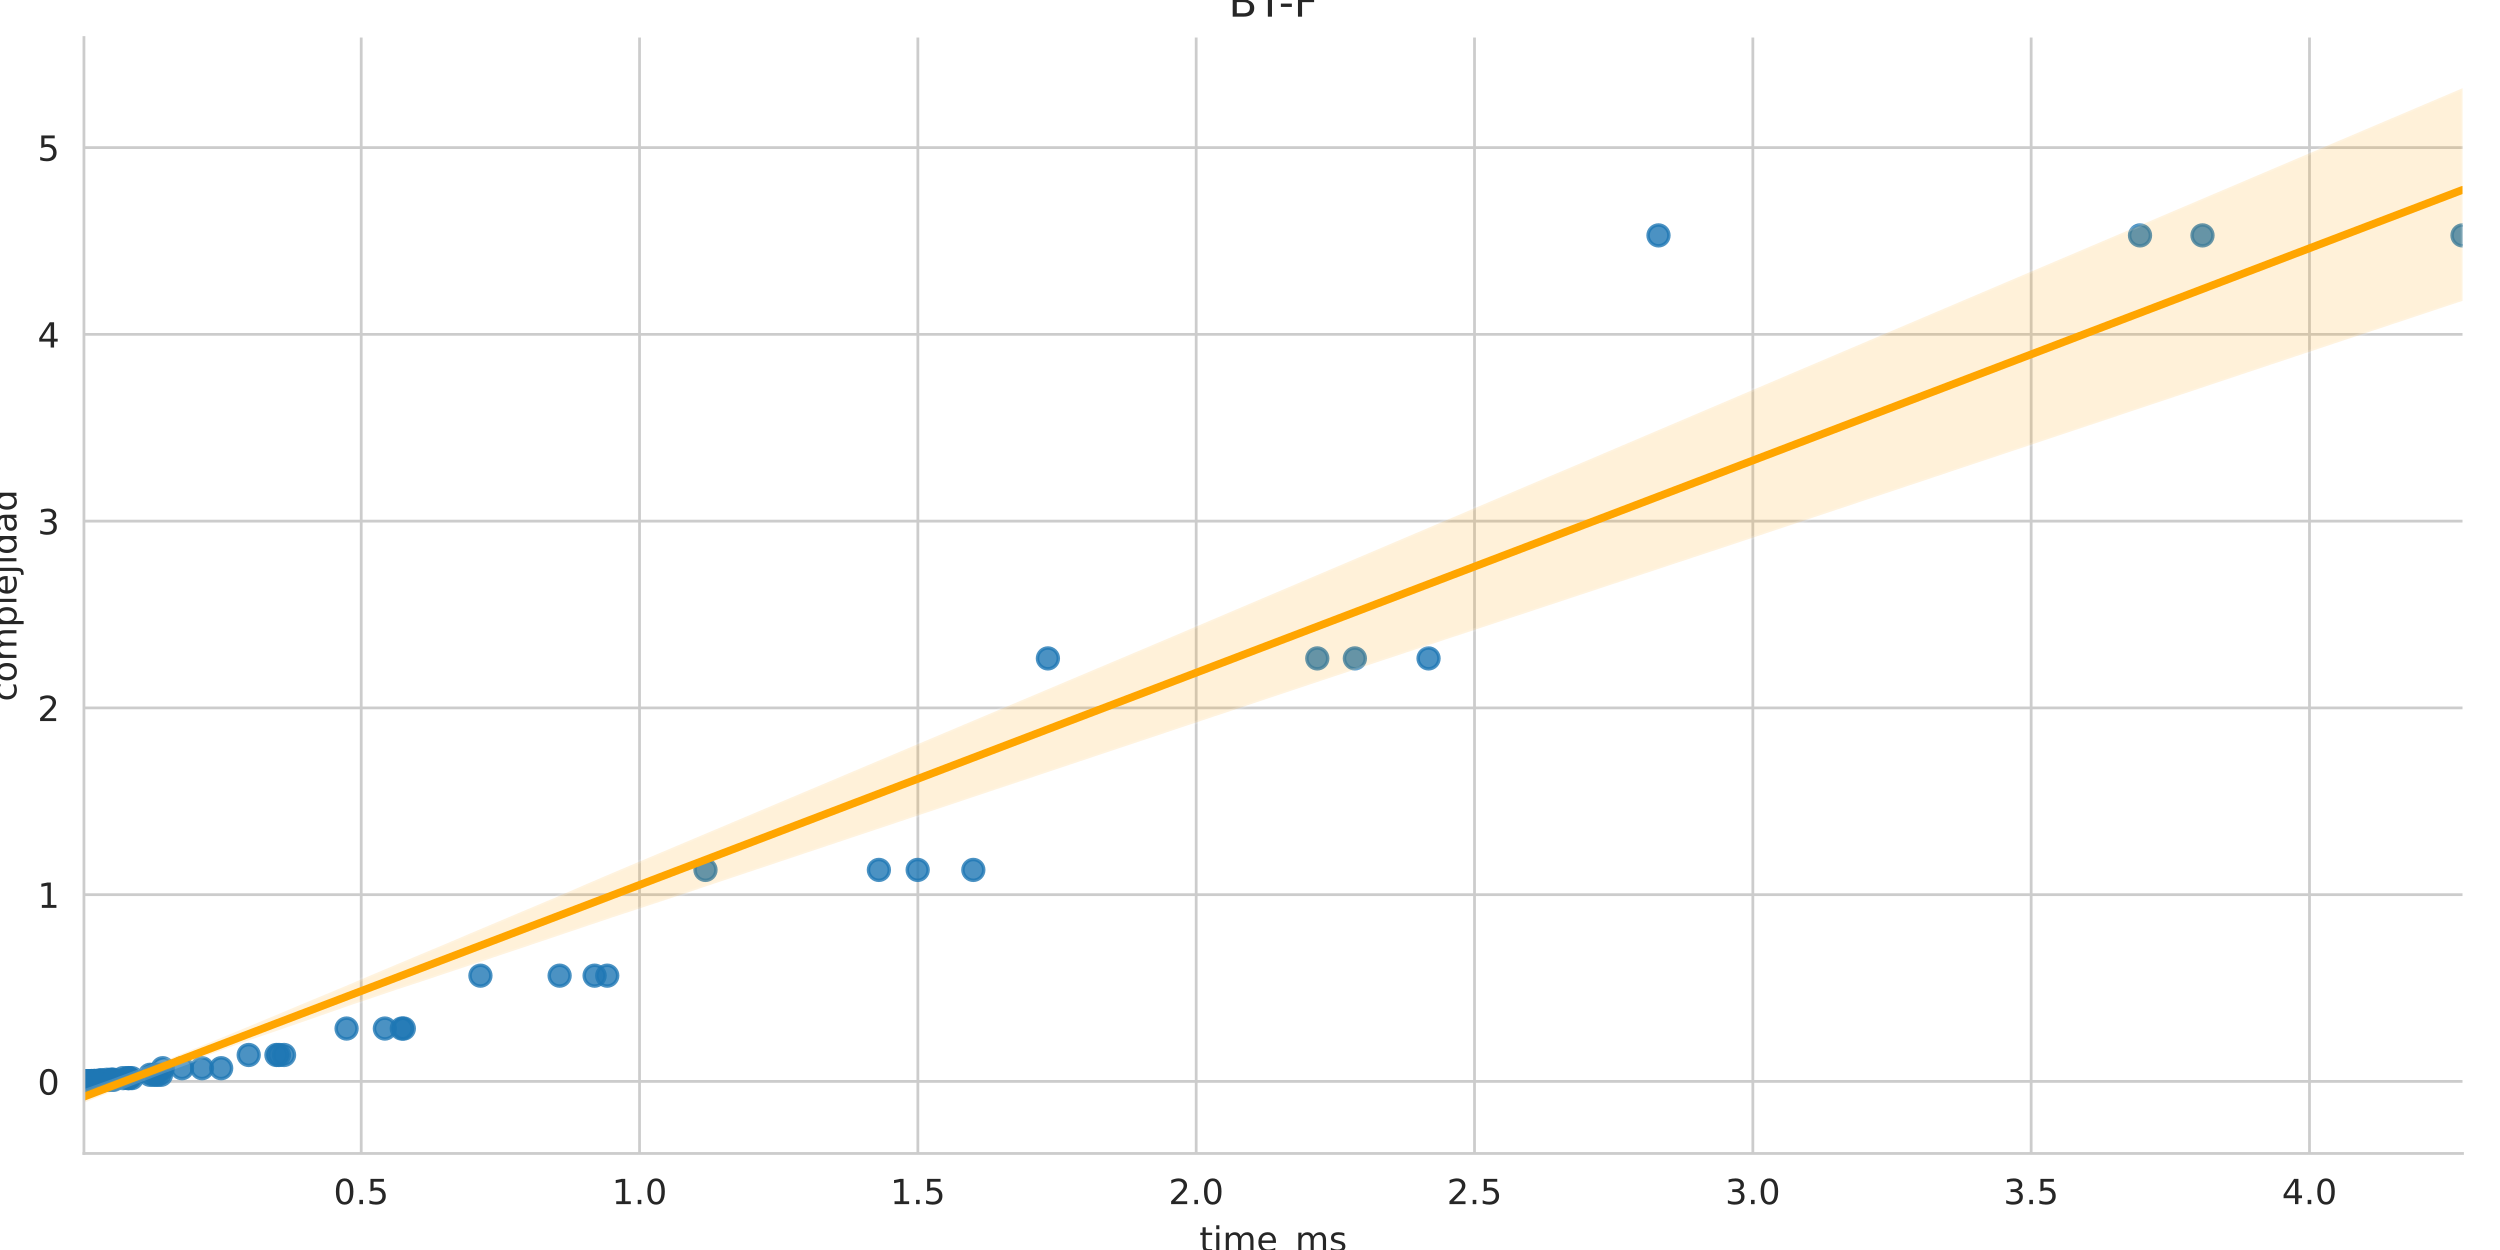 <?xml version="1.0" encoding="utf-8" standalone="no"?>
<!DOCTYPE svg PUBLIC "-//W3C//DTD SVG 1.1//EN"
  "http://www.w3.org/Graphics/SVG/1.1/DTD/svg11.dtd">
<!-- Created with matplotlib (https://matplotlib.org/) -->
<svg height="360pt" version="1.1" viewBox="0 0 720 360" width="720pt" xmlns="http://www.w3.org/2000/svg" xmlns:xlink="http://www.w3.org/1999/xlink">
 <defs>
  <style type="text/css">*{stroke-linecap:butt;stroke-linejoin:round;}</style>
 </defs>
 <g id="figure_1">
  <g id="patch_1">
   <path d="M 0 360 
L 720 360 
L 720 0 
L 0 0 
z
" style="fill:#ffffff;"/>
  </g>
  <g id="axes_1">
   <g id="patch_2">
    <path d="M 24.175 332.2 
L 709.2 332.2 
L 709.2 10.8 
L 24.175 10.8 
z
" style="fill:#ffffff;"/>
   </g>
   <g id="matplotlib.axis_1">
    <g id="xtick_1">
     <g id="line2d_1">
      <path clip-path="url(#p5afa9cca71)" d="M 104.029 332.2 
L 104.029 10.8 
" style="fill:none;stroke:#cccccc;stroke-linecap:round;stroke-width:0.8;"/>
     </g>
     <g id="text_1">
      <!-- 0.5 -->
      <g style="fill:#262626;" transform="translate(96.078 346.798)scale(0.1 -0.1)">
       <defs>
        <path d="M 31.781 66.406 
Q 24.172 66.406 20.328 58.906 
Q 16.5 51.422 16.5 36.375 
Q 16.5 21.391 20.328 13.891 
Q 24.172 6.391 31.781 6.391 
Q 39.453 6.391 43.281 13.891 
Q 47.125 21.391 47.125 36.375 
Q 47.125 51.422 43.281 58.906 
Q 39.453 66.406 31.781 66.406 
z
M 31.781 74.219 
Q 44.047 74.219 50.516 64.516 
Q 56.984 54.828 56.984 36.375 
Q 56.984 17.969 50.516 8.266 
Q 44.047 -1.422 31.781 -1.422 
Q 19.531 -1.422 13.062 8.266 
Q 6.594 17.969 6.594 36.375 
Q 6.594 54.828 13.062 64.516 
Q 19.531 74.219 31.781 74.219 
z
" id="DejaVuSans-48"/>
        <path d="M 10.688 12.406 
L 21 12.406 
L 21 0 
L 10.688 0 
z
" id="DejaVuSans-46"/>
        <path d="M 10.797 72.906 
L 49.516 72.906 
L 49.516 64.594 
L 19.828 64.594 
L 19.828 46.734 
Q 21.969 47.469 24.109 47.828 
Q 26.266 48.188 28.422 48.188 
Q 40.625 48.188 47.75 41.5 
Q 54.891 34.812 54.891 23.391 
Q 54.891 11.625 47.562 5.094 
Q 40.234 -1.422 26.906 -1.422 
Q 22.312 -1.422 17.547 -0.641 
Q 12.797 0.141 7.719 1.703 
L 7.719 11.625 
Q 12.109 9.234 16.797 8.062 
Q 21.484 6.891 26.703 6.891 
Q 35.156 6.891 40.078 11.328 
Q 45.016 15.766 45.016 23.391 
Q 45.016 31 40.078 35.438 
Q 35.156 39.891 26.703 39.891 
Q 22.75 39.891 18.812 39.016 
Q 14.891 38.141 10.797 36.281 
z
" id="DejaVuSans-53"/>
       </defs>
       <use xlink:href="#DejaVuSans-48"/>
       <use x="63.623" xlink:href="#DejaVuSans-46"/>
       <use x="95.41" xlink:href="#DejaVuSans-53"/>
      </g>
     </g>
    </g>
    <g id="xtick_2">
     <g id="line2d_2">
      <path clip-path="url(#p5afa9cca71)" d="M 184.187 332.2 
L 184.187 10.8 
" style="fill:none;stroke:#cccccc;stroke-linecap:round;stroke-width:0.8;"/>
     </g>
     <g id="text_2">
      <!-- 1.0 -->
      <g style="fill:#262626;" transform="translate(176.235 346.798)scale(0.1 -0.1)">
       <defs>
        <path d="M 12.406 8.297 
L 28.516 8.297 
L 28.516 63.922 
L 10.984 60.406 
L 10.984 69.391 
L 28.422 72.906 
L 38.281 72.906 
L 38.281 8.297 
L 54.391 8.297 
L 54.391 0 
L 12.406 0 
z
" id="DejaVuSans-49"/>
       </defs>
       <use xlink:href="#DejaVuSans-49"/>
       <use x="63.623" xlink:href="#DejaVuSans-46"/>
       <use x="95.41" xlink:href="#DejaVuSans-48"/>
      </g>
     </g>
    </g>
    <g id="xtick_3">
     <g id="line2d_3">
      <path clip-path="url(#p5afa9cca71)" d="M 264.344 332.2 
L 264.344 10.8 
" style="fill:none;stroke:#cccccc;stroke-linecap:round;stroke-width:0.8;"/>
     </g>
     <g id="text_3">
      <!-- 1.5 -->
      <g style="fill:#262626;" transform="translate(256.393 346.798)scale(0.1 -0.1)">
       <use xlink:href="#DejaVuSans-49"/>
       <use x="63.623" xlink:href="#DejaVuSans-46"/>
       <use x="95.41" xlink:href="#DejaVuSans-53"/>
      </g>
     </g>
    </g>
    <g id="xtick_4">
     <g id="line2d_4">
      <path clip-path="url(#p5afa9cca71)" d="M 344.502 332.2 
L 344.502 10.8 
" style="fill:none;stroke:#cccccc;stroke-linecap:round;stroke-width:0.8;"/>
     </g>
     <g id="text_4">
      <!-- 2.0 -->
      <g style="fill:#262626;" transform="translate(336.55 346.798)scale(0.1 -0.1)">
       <defs>
        <path d="M 19.188 8.297 
L 53.609 8.297 
L 53.609 0 
L 7.328 0 
L 7.328 8.297 
Q 12.938 14.109 22.625 23.891 
Q 32.328 33.688 34.812 36.531 
Q 39.547 41.844 41.422 45.531 
Q 43.312 49.219 43.312 52.781 
Q 43.312 58.594 39.234 62.25 
Q 35.156 65.922 28.609 65.922 
Q 23.969 65.922 18.812 64.312 
Q 13.672 62.703 7.812 59.422 
L 7.812 69.391 
Q 13.766 71.781 18.938 73 
Q 24.125 74.219 28.422 74.219 
Q 39.75 74.219 46.484 68.547 
Q 53.219 62.891 53.219 53.422 
Q 53.219 48.922 51.531 44.891 
Q 49.859 40.875 45.406 35.406 
Q 44.188 33.984 37.641 27.219 
Q 31.109 20.453 19.188 8.297 
z
" id="DejaVuSans-50"/>
       </defs>
       <use xlink:href="#DejaVuSans-50"/>
       <use x="63.623" xlink:href="#DejaVuSans-46"/>
       <use x="95.41" xlink:href="#DejaVuSans-48"/>
      </g>
     </g>
    </g>
    <g id="xtick_5">
     <g id="line2d_5">
      <path clip-path="url(#p5afa9cca71)" d="M 424.659 332.2 
L 424.659 10.8 
" style="fill:none;stroke:#cccccc;stroke-linecap:round;stroke-width:0.8;"/>
     </g>
     <g id="text_5">
      <!-- 2.5 -->
      <g style="fill:#262626;" transform="translate(416.708 346.798)scale(0.1 -0.1)">
       <use xlink:href="#DejaVuSans-50"/>
       <use x="63.623" xlink:href="#DejaVuSans-46"/>
       <use x="95.41" xlink:href="#DejaVuSans-53"/>
      </g>
     </g>
    </g>
    <g id="xtick_6">
     <g id="line2d_6">
      <path clip-path="url(#p5afa9cca71)" d="M 504.817 332.2 
L 504.817 10.8 
" style="fill:none;stroke:#cccccc;stroke-linecap:round;stroke-width:0.8;"/>
     </g>
     <g id="text_6">
      <!-- 3.0 -->
      <g style="fill:#262626;" transform="translate(496.865 346.798)scale(0.1 -0.1)">
       <defs>
        <path d="M 40.578 39.312 
Q 47.656 37.797 51.625 33 
Q 55.609 28.219 55.609 21.188 
Q 55.609 10.406 48.188 4.484 
Q 40.766 -1.422 27.094 -1.422 
Q 22.516 -1.422 17.656 -0.516 
Q 12.797 0.391 7.625 2.203 
L 7.625 11.719 
Q 11.719 9.328 16.594 8.109 
Q 21.484 6.891 26.812 6.891 
Q 36.078 6.891 40.938 10.547 
Q 45.797 14.203 45.797 21.188 
Q 45.797 27.641 41.281 31.266 
Q 36.766 34.906 28.719 34.906 
L 20.219 34.906 
L 20.219 43.016 
L 29.109 43.016 
Q 36.375 43.016 40.234 45.922 
Q 44.094 48.828 44.094 54.297 
Q 44.094 59.906 40.109 62.906 
Q 36.141 65.922 28.719 65.922 
Q 24.656 65.922 20.016 65.031 
Q 15.375 64.156 9.812 62.312 
L 9.812 71.094 
Q 15.438 72.656 20.344 73.438 
Q 25.25 74.219 29.594 74.219 
Q 40.828 74.219 47.359 69.109 
Q 53.906 64.016 53.906 55.328 
Q 53.906 49.266 50.438 45.094 
Q 46.969 40.922 40.578 39.312 
z
" id="DejaVuSans-51"/>
       </defs>
       <use xlink:href="#DejaVuSans-51"/>
       <use x="63.623" xlink:href="#DejaVuSans-46"/>
       <use x="95.41" xlink:href="#DejaVuSans-48"/>
      </g>
     </g>
    </g>
    <g id="xtick_7">
     <g id="line2d_7">
      <path clip-path="url(#p5afa9cca71)" d="M 584.974 332.2 
L 584.974 10.8 
" style="fill:none;stroke:#cccccc;stroke-linecap:round;stroke-width:0.8;"/>
     </g>
     <g id="text_7">
      <!-- 3.5 -->
      <g style="fill:#262626;" transform="translate(577.023 346.798)scale(0.1 -0.1)">
       <use xlink:href="#DejaVuSans-51"/>
       <use x="63.623" xlink:href="#DejaVuSans-46"/>
       <use x="95.41" xlink:href="#DejaVuSans-53"/>
      </g>
     </g>
    </g>
    <g id="xtick_8">
     <g id="line2d_8">
      <path clip-path="url(#p5afa9cca71)" d="M 665.132 332.2 
L 665.132 10.8 
" style="fill:none;stroke:#cccccc;stroke-linecap:round;stroke-width:0.8;"/>
     </g>
     <g id="text_8">
      <!-- 4.0 -->
      <g style="fill:#262626;" transform="translate(657.18 346.798)scale(0.1 -0.1)">
       <defs>
        <path d="M 37.797 64.312 
L 12.891 25.391 
L 37.797 25.391 
z
M 35.203 72.906 
L 47.609 72.906 
L 47.609 25.391 
L 58.016 25.391 
L 58.016 17.188 
L 47.609 17.188 
L 47.609 0 
L 37.797 0 
L 37.797 17.188 
L 4.891 17.188 
L 4.891 26.703 
z
" id="DejaVuSans-52"/>
       </defs>
       <use xlink:href="#DejaVuSans-52"/>
       <use x="63.623" xlink:href="#DejaVuSans-46"/>
       <use x="95.41" xlink:href="#DejaVuSans-48"/>
      </g>
     </g>
    </g>
    <g id="text_9">
     <!-- time_ms -->
     <g style="fill:#262626;" transform="translate(345.416 360.477)scale(0.1 -0.1)">
      <defs>
       <path d="M 18.312 70.219 
L 18.312 54.688 
L 36.812 54.688 
L 36.812 47.703 
L 18.312 47.703 
L 18.312 18.016 
Q 18.312 11.328 20.141 9.422 
Q 21.969 7.516 27.594 7.516 
L 36.812 7.516 
L 36.812 0 
L 27.594 0 
Q 17.188 0 13.234 3.875 
Q 9.281 7.766 9.281 18.016 
L 9.281 47.703 
L 2.688 47.703 
L 2.688 54.688 
L 9.281 54.688 
L 9.281 70.219 
z
" id="DejaVuSans-116"/>
       <path d="M 9.422 54.688 
L 18.406 54.688 
L 18.406 0 
L 9.422 0 
z
M 9.422 75.984 
L 18.406 75.984 
L 18.406 64.594 
L 9.422 64.594 
z
" id="DejaVuSans-105"/>
       <path d="M 52 44.188 
Q 55.375 50.25 60.062 53.125 
Q 64.75 56 71.094 56 
Q 79.641 56 84.281 50.016 
Q 88.922 44.047 88.922 33.016 
L 88.922 0 
L 79.891 0 
L 79.891 32.719 
Q 79.891 40.578 77.094 44.375 
Q 74.312 48.188 68.609 48.188 
Q 61.625 48.188 57.562 43.547 
Q 53.516 38.922 53.516 30.906 
L 53.516 0 
L 44.484 0 
L 44.484 32.719 
Q 44.484 40.625 41.703 44.406 
Q 38.922 48.188 33.109 48.188 
Q 26.219 48.188 22.156 43.531 
Q 18.109 38.875 18.109 30.906 
L 18.109 0 
L 9.078 0 
L 9.078 54.688 
L 18.109 54.688 
L 18.109 46.188 
Q 21.188 51.219 25.484 53.609 
Q 29.781 56 35.688 56 
Q 41.656 56 45.828 52.969 
Q 50 49.953 52 44.188 
z
" id="DejaVuSans-109"/>
       <path d="M 56.203 29.594 
L 56.203 25.203 
L 14.891 25.203 
Q 15.484 15.922 20.484 11.062 
Q 25.484 6.203 34.422 6.203 
Q 39.594 6.203 44.453 7.469 
Q 49.312 8.734 54.109 11.281 
L 54.109 2.781 
Q 49.266 0.734 44.188 -0.344 
Q 39.109 -1.422 33.891 -1.422 
Q 20.797 -1.422 13.156 6.188 
Q 5.516 13.812 5.516 26.812 
Q 5.516 40.234 12.766 48.109 
Q 20.016 56 32.328 56 
Q 43.359 56 49.781 48.891 
Q 56.203 41.797 56.203 29.594 
z
M 47.219 32.234 
Q 47.125 39.594 43.094 43.984 
Q 39.062 48.391 32.422 48.391 
Q 24.906 48.391 20.391 44.141 
Q 15.875 39.891 15.188 32.172 
z
" id="DejaVuSans-101"/>
       <path d="M 50.984 -16.609 
L 50.984 -23.578 
L -0.984 -23.578 
L -0.984 -16.609 
z
" id="DejaVuSans-95"/>
       <path d="M 44.281 53.078 
L 44.281 44.578 
Q 40.484 46.531 36.375 47.5 
Q 32.281 48.484 27.875 48.484 
Q 21.188 48.484 17.844 46.438 
Q 14.5 44.391 14.5 40.281 
Q 14.5 37.156 16.891 35.375 
Q 19.281 33.594 26.516 31.984 
L 29.594 31.297 
Q 39.156 29.25 43.188 25.516 
Q 47.219 21.781 47.219 15.094 
Q 47.219 7.469 41.188 3.016 
Q 35.156 -1.422 24.609 -1.422 
Q 20.219 -1.422 15.453 -0.562 
Q 10.688 0.297 5.422 2 
L 5.422 11.281 
Q 10.406 8.688 15.234 7.391 
Q 20.062 6.109 24.812 6.109 
Q 31.156 6.109 34.562 8.281 
Q 37.984 10.453 37.984 14.406 
Q 37.984 18.062 35.516 20.016 
Q 33.062 21.969 24.703 23.781 
L 21.578 24.516 
Q 13.234 26.266 9.516 29.906 
Q 5.812 33.547 5.812 39.891 
Q 5.812 47.609 11.281 51.797 
Q 16.75 56 26.812 56 
Q 31.781 56 36.172 55.266 
Q 40.578 54.547 44.281 53.078 
z
" id="DejaVuSans-115"/>
      </defs>
      <use xlink:href="#DejaVuSans-116"/>
      <use x="39.209" xlink:href="#DejaVuSans-105"/>
      <use x="66.992" xlink:href="#DejaVuSans-109"/>
      <use x="164.404" xlink:href="#DejaVuSans-101"/>
      <use x="225.928" xlink:href="#DejaVuSans-95"/>
      <use x="275.928" xlink:href="#DejaVuSans-109"/>
      <use x="373.34" xlink:href="#DejaVuSans-115"/>
     </g>
    </g>
   </g>
   <g id="matplotlib.axis_2">
    <g id="ytick_1">
     <g id="line2d_9">
      <path clip-path="url(#p5afa9cca71)" d="M 24.175 311.449 
L 709.2 311.449 
" style="fill:none;stroke:#cccccc;stroke-linecap:round;stroke-width:0.8;"/>
     </g>
     <g id="text_10">
      <!-- 0 -->
      <g style="fill:#262626;" transform="translate(10.812 315.248)scale(0.1 -0.1)">
       <use xlink:href="#DejaVuSans-48"/>
      </g>
     </g>
    </g>
    <g id="ytick_2">
     <g id="line2d_10">
      <path clip-path="url(#p5afa9cca71)" d="M 24.175 257.66 
L 709.2 257.66 
" style="fill:none;stroke:#cccccc;stroke-linecap:round;stroke-width:0.8;"/>
     </g>
     <g id="text_11">
      <!-- 1 -->
      <g style="fill:#262626;" transform="translate(10.812 261.46)scale(0.1 -0.1)">
       <use xlink:href="#DejaVuSans-49"/>
      </g>
     </g>
    </g>
    <g id="ytick_3">
     <g id="line2d_11">
      <path clip-path="url(#p5afa9cca71)" d="M 24.175 203.872 
L 709.2 203.872 
" style="fill:none;stroke:#cccccc;stroke-linecap:round;stroke-width:0.8;"/>
     </g>
     <g id="text_12">
      <!-- 2 -->
      <g style="fill:#262626;" transform="translate(10.812 207.671)scale(0.1 -0.1)">
       <use xlink:href="#DejaVuSans-50"/>
      </g>
     </g>
    </g>
    <g id="ytick_4">
     <g id="line2d_12">
      <path clip-path="url(#p5afa9cca71)" d="M 24.175 150.084 
L 709.2 150.084 
" style="fill:none;stroke:#cccccc;stroke-linecap:round;stroke-width:0.8;"/>
     </g>
     <g id="text_13">
      <!-- 3 -->
      <g style="fill:#262626;" transform="translate(10.812 153.883)scale(0.1 -0.1)">
       <use xlink:href="#DejaVuSans-51"/>
      </g>
     </g>
    </g>
    <g id="ytick_5">
     <g id="line2d_13">
      <path clip-path="url(#p5afa9cca71)" d="M 24.175 96.295 
L 709.2 96.295 
" style="fill:none;stroke:#cccccc;stroke-linecap:round;stroke-width:0.8;"/>
     </g>
     <g id="text_14">
      <!-- 4 -->
      <g style="fill:#262626;" transform="translate(10.812 100.095)scale(0.1 -0.1)">
       <use xlink:href="#DejaVuSans-52"/>
      </g>
     </g>
    </g>
    <g id="ytick_6">
     <g id="line2d_14">
      <path clip-path="url(#p5afa9cca71)" d="M 24.175 42.507 
L 709.2 42.507 
" style="fill:none;stroke:#cccccc;stroke-linecap:round;stroke-width:0.8;"/>
     </g>
     <g id="text_15">
      <!-- 5 -->
      <g style="fill:#262626;" transform="translate(10.812 46.306)scale(0.1 -0.1)">
       <use xlink:href="#DejaVuSans-53"/>
      </g>
     </g>
    </g>
    <g id="text_16">
     <!-- complejidad -->
     <g style="fill:#262626;" transform="translate(4.733 202.009)rotate(-90)scale(0.1 -0.1)">
      <defs>
       <path d="M 48.781 52.594 
L 48.781 44.188 
Q 44.969 46.297 41.141 47.344 
Q 37.312 48.391 33.406 48.391 
Q 24.656 48.391 19.812 42.844 
Q 14.984 37.312 14.984 27.297 
Q 14.984 17.281 19.812 11.734 
Q 24.656 6.203 33.406 6.203 
Q 37.312 6.203 41.141 7.25 
Q 44.969 8.297 48.781 10.406 
L 48.781 2.094 
Q 45.016 0.344 40.984 -0.531 
Q 36.969 -1.422 32.422 -1.422 
Q 20.062 -1.422 12.781 6.344 
Q 5.516 14.109 5.516 27.297 
Q 5.516 40.672 12.859 48.328 
Q 20.219 56 33.016 56 
Q 37.156 56 41.109 55.141 
Q 45.062 54.297 48.781 52.594 
z
" id="DejaVuSans-99"/>
       <path d="M 30.609 48.391 
Q 23.391 48.391 19.188 42.75 
Q 14.984 37.109 14.984 27.297 
Q 14.984 17.484 19.156 11.844 
Q 23.344 6.203 30.609 6.203 
Q 37.797 6.203 41.984 11.859 
Q 46.188 17.531 46.188 27.297 
Q 46.188 37.016 41.984 42.703 
Q 37.797 48.391 30.609 48.391 
z
M 30.609 56 
Q 42.328 56 49.016 48.375 
Q 55.719 40.766 55.719 27.297 
Q 55.719 13.875 49.016 6.219 
Q 42.328 -1.422 30.609 -1.422 
Q 18.844 -1.422 12.172 6.219 
Q 5.516 13.875 5.516 27.297 
Q 5.516 40.766 12.172 48.375 
Q 18.844 56 30.609 56 
z
" id="DejaVuSans-111"/>
       <path d="M 18.109 8.203 
L 18.109 -20.797 
L 9.078 -20.797 
L 9.078 54.688 
L 18.109 54.688 
L 18.109 46.391 
Q 20.953 51.266 25.266 53.625 
Q 29.594 56 35.594 56 
Q 45.562 56 51.781 48.094 
Q 58.016 40.188 58.016 27.297 
Q 58.016 14.406 51.781 6.484 
Q 45.562 -1.422 35.594 -1.422 
Q 29.594 -1.422 25.266 0.953 
Q 20.953 3.328 18.109 8.203 
z
M 48.688 27.297 
Q 48.688 37.203 44.609 42.844 
Q 40.531 48.484 33.406 48.484 
Q 26.266 48.484 22.188 42.844 
Q 18.109 37.203 18.109 27.297 
Q 18.109 17.391 22.188 11.75 
Q 26.266 6.109 33.406 6.109 
Q 40.531 6.109 44.609 11.75 
Q 48.688 17.391 48.688 27.297 
z
" id="DejaVuSans-112"/>
       <path d="M 9.422 75.984 
L 18.406 75.984 
L 18.406 0 
L 9.422 0 
z
" id="DejaVuSans-108"/>
       <path d="M 9.422 54.688 
L 18.406 54.688 
L 18.406 -0.984 
Q 18.406 -11.422 14.422 -16.109 
Q 10.453 -20.797 1.609 -20.797 
L -1.812 -20.797 
L -1.812 -13.188 
L 0.594 -13.188 
Q 5.719 -13.188 7.562 -10.812 
Q 9.422 -8.453 9.422 -0.984 
z
M 9.422 75.984 
L 18.406 75.984 
L 18.406 64.594 
L 9.422 64.594 
z
" id="DejaVuSans-106"/>
       <path d="M 45.406 46.391 
L 45.406 75.984 
L 54.391 75.984 
L 54.391 0 
L 45.406 0 
L 45.406 8.203 
Q 42.578 3.328 38.25 0.953 
Q 33.938 -1.422 27.875 -1.422 
Q 17.969 -1.422 11.734 6.484 
Q 5.516 14.406 5.516 27.297 
Q 5.516 40.188 11.734 48.094 
Q 17.969 56 27.875 56 
Q 33.938 56 38.25 53.625 
Q 42.578 51.266 45.406 46.391 
z
M 14.797 27.297 
Q 14.797 17.391 18.875 11.75 
Q 22.953 6.109 30.078 6.109 
Q 37.203 6.109 41.297 11.75 
Q 45.406 17.391 45.406 27.297 
Q 45.406 37.203 41.297 42.844 
Q 37.203 48.484 30.078 48.484 
Q 22.953 48.484 18.875 42.844 
Q 14.797 37.203 14.797 27.297 
z
" id="DejaVuSans-100"/>
       <path d="M 34.281 27.484 
Q 23.391 27.484 19.188 25 
Q 14.984 22.516 14.984 16.5 
Q 14.984 11.719 18.141 8.906 
Q 21.297 6.109 26.703 6.109 
Q 34.188 6.109 38.703 11.406 
Q 43.219 16.703 43.219 25.484 
L 43.219 27.484 
z
M 52.203 31.203 
L 52.203 0 
L 43.219 0 
L 43.219 8.297 
Q 40.141 3.328 35.547 0.953 
Q 30.953 -1.422 24.312 -1.422 
Q 15.922 -1.422 10.953 3.297 
Q 6 8.016 6 15.922 
Q 6 25.141 12.172 29.828 
Q 18.359 34.516 30.609 34.516 
L 43.219 34.516 
L 43.219 35.406 
Q 43.219 41.609 39.141 45 
Q 35.062 48.391 27.688 48.391 
Q 23 48.391 18.547 47.266 
Q 14.109 46.141 10.016 43.891 
L 10.016 52.203 
Q 14.938 54.109 19.578 55.047 
Q 24.219 56 28.609 56 
Q 40.484 56 46.344 49.844 
Q 52.203 43.703 52.203 31.203 
z
" id="DejaVuSans-97"/>
      </defs>
      <use xlink:href="#DejaVuSans-99"/>
      <use x="54.98" xlink:href="#DejaVuSans-111"/>
      <use x="116.162" xlink:href="#DejaVuSans-109"/>
      <use x="213.574" xlink:href="#DejaVuSans-112"/>
      <use x="277.051" xlink:href="#DejaVuSans-108"/>
      <use x="304.834" xlink:href="#DejaVuSans-101"/>
      <use x="366.357" xlink:href="#DejaVuSans-106"/>
      <use x="394.141" xlink:href="#DejaVuSans-105"/>
      <use x="421.924" xlink:href="#DejaVuSans-100"/>
      <use x="485.4" xlink:href="#DejaVuSans-97"/>
      <use x="546.68" xlink:href="#DejaVuSans-100"/>
     </g>
    </g>
   </g>
   <g id="PathCollection_1">
    <defs>
     <path d="M 0 3 
C 0.796 3 1.559 2.684 2.121 2.121 
C 2.684 1.559 3 0.796 3 0 
C 3 -0.796 2.684 -1.559 2.121 -2.121 
C 1.559 -2.684 0.796 -3 0 -3 
C -0.796 -3 -1.559 -2.684 -2.121 -2.121 
C -2.684 -1.559 -3 -0.796 -3 0 
C -3 0.796 -2.684 1.559 -2.121 2.121 
C -1.559 2.684 -0.796 3 0 3 
z
" id="m3fb390eb62" style="stroke:#1f77b4;stroke-opacity:0.8;"/>
    </defs>
    <g clip-path="url(#p5afa9cca71)">
     <use style="fill:#1f77b4;fill-opacity:0.8;stroke:#1f77b4;stroke-opacity:0.8;" x="24.187" xlink:href="#m3fb390eb62" y="311.448"/>
     <use style="fill:#1f77b4;fill-opacity:0.8;stroke:#1f77b4;stroke-opacity:0.8;" x="24.221" xlink:href="#m3fb390eb62" y="311.448"/>
     <use style="fill:#1f77b4;fill-opacity:0.8;stroke:#1f77b4;stroke-opacity:0.8;" x="24.276" xlink:href="#m3fb390eb62" y="311.448"/>
     <use style="fill:#1f77b4;fill-opacity:0.8;stroke:#1f77b4;stroke-opacity:0.8;" x="24.475" xlink:href="#m3fb390eb62" y="311.447"/>
     <use style="fill:#1f77b4;fill-opacity:0.8;stroke:#1f77b4;stroke-opacity:0.8;" x="24.498" xlink:href="#m3fb390eb62" y="311.445"/>
     <use style="fill:#1f77b4;fill-opacity:0.8;stroke:#1f77b4;stroke-opacity:0.8;" x="24.691" xlink:href="#m3fb390eb62" y="311.441"/>
     <use style="fill:#1f77b4;fill-opacity:0.8;stroke:#1f77b4;stroke-opacity:0.8;" x="25.037" xlink:href="#m3fb390eb62" y="311.434"/>
     <use style="fill:#1f77b4;fill-opacity:0.8;stroke:#1f77b4;stroke-opacity:0.8;" x="25.35" xlink:href="#m3fb390eb62" y="311.419"/>
     <use style="fill:#1f77b4;fill-opacity:0.8;stroke:#1f77b4;stroke-opacity:0.8;" x="26.151" xlink:href="#m3fb390eb62" y="311.389"/>
     <use style="fill:#1f77b4;fill-opacity:0.8;stroke:#1f77b4;stroke-opacity:0.8;" x="27.007" xlink:href="#m3fb390eb62" y="311.33"/>
     <use style="fill:#1f77b4;fill-opacity:0.8;stroke:#1f77b4;stroke-opacity:0.8;" x="28.424" xlink:href="#m3fb390eb62" y="311.211"/>
     <use style="fill:#1f77b4;fill-opacity:0.8;stroke:#1f77b4;stroke-opacity:0.8;" x="30.784" xlink:href="#m3fb390eb62" y="310.973"/>
     <use style="fill:#1f77b4;fill-opacity:0.8;stroke:#1f77b4;stroke-opacity:0.8;" x="35.426" xlink:href="#m3fb390eb62" y="310.497"/>
     <use style="fill:#1f77b4;fill-opacity:0.8;stroke:#1f77b4;stroke-opacity:0.8;" x="43.214" xlink:href="#m3fb390eb62" y="309.545"/>
     <use style="fill:#1f77b4;fill-opacity:0.8;stroke:#1f77b4;stroke-opacity:0.8;" x="52.418" xlink:href="#m3fb390eb62" y="307.641"/>
     <use style="fill:#1f77b4;fill-opacity:0.8;stroke:#1f77b4;stroke-opacity:0.8;" x="71.628" xlink:href="#m3fb390eb62" y="303.834"/>
     <use style="fill:#1f77b4;fill-opacity:0.8;stroke:#1f77b4;stroke-opacity:0.8;" x="99.814" xlink:href="#m3fb390eb62" y="296.22"/>
     <use style="fill:#1f77b4;fill-opacity:0.8;stroke:#1f77b4;stroke-opacity:0.8;" x="138.363" xlink:href="#m3fb390eb62" y="280.992"/>
     <use style="fill:#1f77b4;fill-opacity:0.8;stroke:#1f77b4;stroke-opacity:0.8;" x="203.177" xlink:href="#m3fb390eb62" y="250.535"/>
     <use style="fill:#1f77b4;fill-opacity:0.8;stroke:#1f77b4;stroke-opacity:0.8;" x="301.796" xlink:href="#m3fb390eb62" y="189.622"/>
     <use style="fill:#1f77b4;fill-opacity:0.8;stroke:#1f77b4;stroke-opacity:0.8;" x="477.647" xlink:href="#m3fb390eb62" y="67.796"/>
     <use style="fill:#1f77b4;fill-opacity:0.8;stroke:#1f77b4;stroke-opacity:0.8;" x="24.196" xlink:href="#m3fb390eb62" y="311.448"/>
     <use style="fill:#1f77b4;fill-opacity:0.8;stroke:#1f77b4;stroke-opacity:0.8;" x="24.223" xlink:href="#m3fb390eb62" y="311.448"/>
     <use style="fill:#1f77b4;fill-opacity:0.8;stroke:#1f77b4;stroke-opacity:0.8;" x="24.23" xlink:href="#m3fb390eb62" y="311.448"/>
     <use style="fill:#1f77b4;fill-opacity:0.8;stroke:#1f77b4;stroke-opacity:0.8;" x="24.293" xlink:href="#m3fb390eb62" y="311.447"/>
     <use style="fill:#1f77b4;fill-opacity:0.8;stroke:#1f77b4;stroke-opacity:0.8;" x="24.444" xlink:href="#m3fb390eb62" y="311.445"/>
     <use style="fill:#1f77b4;fill-opacity:0.8;stroke:#1f77b4;stroke-opacity:0.8;" x="25.708" xlink:href="#m3fb390eb62" y="311.441"/>
     <use style="fill:#1f77b4;fill-opacity:0.8;stroke:#1f77b4;stroke-opacity:0.8;" x="24.915" xlink:href="#m3fb390eb62" y="311.434"/>
     <use style="fill:#1f77b4;fill-opacity:0.8;stroke:#1f77b4;stroke-opacity:0.8;" x="25.466" xlink:href="#m3fb390eb62" y="311.419"/>
     <use style="fill:#1f77b4;fill-opacity:0.8;stroke:#1f77b4;stroke-opacity:0.8;" x="26.214" xlink:href="#m3fb390eb62" y="311.389"/>
     <use style="fill:#1f77b4;fill-opacity:0.8;stroke:#1f77b4;stroke-opacity:0.8;" x="26.365" xlink:href="#m3fb390eb62" y="311.33"/>
     <use style="fill:#1f77b4;fill-opacity:0.8;stroke:#1f77b4;stroke-opacity:0.8;" x="29.375" xlink:href="#m3fb390eb62" y="311.211"/>
     <use style="fill:#1f77b4;fill-opacity:0.8;stroke:#1f77b4;stroke-opacity:0.8;" x="32.279" xlink:href="#m3fb390eb62" y="310.973"/>
     <use style="fill:#1f77b4;fill-opacity:0.8;stroke:#1f77b4;stroke-opacity:0.8;" x="36.978" xlink:href="#m3fb390eb62" y="310.497"/>
     <use style="fill:#1f77b4;fill-opacity:0.8;stroke:#1f77b4;stroke-opacity:0.8;" x="46.368" xlink:href="#m3fb390eb62" y="309.545"/>
     <use style="fill:#1f77b4;fill-opacity:0.8;stroke:#1f77b4;stroke-opacity:0.8;" x="46.875" xlink:href="#m3fb390eb62" y="307.641"/>
     <use style="fill:#1f77b4;fill-opacity:0.8;stroke:#1f77b4;stroke-opacity:0.8;" x="81.806" xlink:href="#m3fb390eb62" y="303.834"/>
     <use style="fill:#1f77b4;fill-opacity:0.8;stroke:#1f77b4;stroke-opacity:0.8;" x="110.845" xlink:href="#m3fb390eb62" y="296.22"/>
     <use style="fill:#1f77b4;fill-opacity:0.8;stroke:#1f77b4;stroke-opacity:0.8;" x="161.17" xlink:href="#m3fb390eb62" y="280.992"/>
     <use style="fill:#1f77b4;fill-opacity:0.8;stroke:#1f77b4;stroke-opacity:0.8;" x="280.317" xlink:href="#m3fb390eb62" y="250.535"/>
     <use style="fill:#1f77b4;fill-opacity:0.8;stroke:#1f77b4;stroke-opacity:0.8;" x="379.378" xlink:href="#m3fb390eb62" y="189.622"/>
     <use style="fill:#1f77b4;fill-opacity:0.8;stroke:#1f77b4;stroke-opacity:0.8;" x="709.2" xlink:href="#m3fb390eb62" y="67.796"/>
     <use style="fill:#1f77b4;fill-opacity:0.8;stroke:#1f77b4;stroke-opacity:0.8;" x="24.185" xlink:href="#m3fb390eb62" y="311.448"/>
     <use style="fill:#1f77b4;fill-opacity:0.8;stroke:#1f77b4;stroke-opacity:0.8;" x="24.239" xlink:href="#m3fb390eb62" y="311.448"/>
     <use style="fill:#1f77b4;fill-opacity:0.8;stroke:#1f77b4;stroke-opacity:0.8;" x="24.261" xlink:href="#m3fb390eb62" y="311.448"/>
     <use style="fill:#1f77b4;fill-opacity:0.8;stroke:#1f77b4;stroke-opacity:0.8;" x="24.373" xlink:href="#m3fb390eb62" y="311.447"/>
     <use style="fill:#1f77b4;fill-opacity:0.8;stroke:#1f77b4;stroke-opacity:0.8;" x="24.437" xlink:href="#m3fb390eb62" y="311.445"/>
     <use style="fill:#1f77b4;fill-opacity:0.8;stroke:#1f77b4;stroke-opacity:0.8;" x="24.617" xlink:href="#m3fb390eb62" y="311.441"/>
     <use style="fill:#1f77b4;fill-opacity:0.8;stroke:#1f77b4;stroke-opacity:0.8;" x="24.944" xlink:href="#m3fb390eb62" y="311.434"/>
     <use style="fill:#1f77b4;fill-opacity:0.8;stroke:#1f77b4;stroke-opacity:0.8;" x="25.616" xlink:href="#m3fb390eb62" y="311.419"/>
     <use style="fill:#1f77b4;fill-opacity:0.8;stroke:#1f77b4;stroke-opacity:0.8;" x="26.283" xlink:href="#m3fb390eb62" y="311.389"/>
     <use style="fill:#1f77b4;fill-opacity:0.8;stroke:#1f77b4;stroke-opacity:0.8;" x="27.211" xlink:href="#m3fb390eb62" y="311.33"/>
     <use style="fill:#1f77b4;fill-opacity:0.8;stroke:#1f77b4;stroke-opacity:0.8;" x="28.934" xlink:href="#m3fb390eb62" y="311.211"/>
     <use style="fill:#1f77b4;fill-opacity:0.8;stroke:#1f77b4;stroke-opacity:0.8;" x="31.942" xlink:href="#m3fb390eb62" y="310.973"/>
     <use style="fill:#1f77b4;fill-opacity:0.8;stroke:#1f77b4;stroke-opacity:0.8;" x="36.966" xlink:href="#m3fb390eb62" y="310.497"/>
     <use style="fill:#1f77b4;fill-opacity:0.8;stroke:#1f77b4;stroke-opacity:0.8;" x="44.436" xlink:href="#m3fb390eb62" y="309.545"/>
     <use style="fill:#1f77b4;fill-opacity:0.8;stroke:#1f77b4;stroke-opacity:0.8;" x="63.697" xlink:href="#m3fb390eb62" y="307.641"/>
     <use style="fill:#1f77b4;fill-opacity:0.8;stroke:#1f77b4;stroke-opacity:0.8;" x="79.61" xlink:href="#m3fb390eb62" y="303.834"/>
     <use style="fill:#1f77b4;fill-opacity:0.8;stroke:#1f77b4;stroke-opacity:0.8;" x="116.303" xlink:href="#m3fb390eb62" y="296.22"/>
     <use style="fill:#1f77b4;fill-opacity:0.8;stroke:#1f77b4;stroke-opacity:0.8;" x="174.885" xlink:href="#m3fb390eb62" y="280.992"/>
     <use style="fill:#1f77b4;fill-opacity:0.8;stroke:#1f77b4;stroke-opacity:0.8;" x="253.119" xlink:href="#m3fb390eb62" y="250.535"/>
     <use style="fill:#1f77b4;fill-opacity:0.8;stroke:#1f77b4;stroke-opacity:0.8;" x="390.201" xlink:href="#m3fb390eb62" y="189.622"/>
     <use style="fill:#1f77b4;fill-opacity:0.8;stroke:#1f77b4;stroke-opacity:0.8;" x="616.323" xlink:href="#m3fb390eb62" y="67.796"/>
     <use style="fill:#1f77b4;fill-opacity:0.8;stroke:#1f77b4;stroke-opacity:0.8;" x="24.175" xlink:href="#m3fb390eb62" y="311.448"/>
     <use style="fill:#1f77b4;fill-opacity:0.8;stroke:#1f77b4;stroke-opacity:0.8;" x="24.222" xlink:href="#m3fb390eb62" y="311.448"/>
     <use style="fill:#1f77b4;fill-opacity:0.8;stroke:#1f77b4;stroke-opacity:0.8;" x="24.262" xlink:href="#m3fb390eb62" y="311.448"/>
     <use style="fill:#1f77b4;fill-opacity:0.8;stroke:#1f77b4;stroke-opacity:0.8;" x="24.337" xlink:href="#m3fb390eb62" y="311.447"/>
     <use style="fill:#1f77b4;fill-opacity:0.8;stroke:#1f77b4;stroke-opacity:0.8;" x="24.466" xlink:href="#m3fb390eb62" y="311.445"/>
     <use style="fill:#1f77b4;fill-opacity:0.8;stroke:#1f77b4;stroke-opacity:0.8;" x="24.602" xlink:href="#m3fb390eb62" y="311.441"/>
     <use style="fill:#1f77b4;fill-opacity:0.8;stroke:#1f77b4;stroke-opacity:0.8;" x="24.951" xlink:href="#m3fb390eb62" y="311.434"/>
     <use style="fill:#1f77b4;fill-opacity:0.8;stroke:#1f77b4;stroke-opacity:0.8;" x="25.408" xlink:href="#m3fb390eb62" y="311.419"/>
     <use style="fill:#1f77b4;fill-opacity:0.8;stroke:#1f77b4;stroke-opacity:0.8;" x="26.128" xlink:href="#m3fb390eb62" y="311.389"/>
     <use style="fill:#1f77b4;fill-opacity:0.8;stroke:#1f77b4;stroke-opacity:0.8;" x="27.297" xlink:href="#m3fb390eb62" y="311.33"/>
     <use style="fill:#1f77b4;fill-opacity:0.8;stroke:#1f77b4;stroke-opacity:0.8;" x="29.202" xlink:href="#m3fb390eb62" y="311.211"/>
     <use style="fill:#1f77b4;fill-opacity:0.8;stroke:#1f77b4;stroke-opacity:0.8;" x="32.722" xlink:href="#m3fb390eb62" y="310.973"/>
     <use style="fill:#1f77b4;fill-opacity:0.8;stroke:#1f77b4;stroke-opacity:0.8;" x="37.969" xlink:href="#m3fb390eb62" y="310.497"/>
     <use style="fill:#1f77b4;fill-opacity:0.8;stroke:#1f77b4;stroke-opacity:0.8;" x="45.268" xlink:href="#m3fb390eb62" y="309.545"/>
     <use style="fill:#1f77b4;fill-opacity:0.8;stroke:#1f77b4;stroke-opacity:0.8;" x="58.171" xlink:href="#m3fb390eb62" y="307.641"/>
     <use style="fill:#1f77b4;fill-opacity:0.8;stroke:#1f77b4;stroke-opacity:0.8;" x="80.345" xlink:href="#m3fb390eb62" y="303.834"/>
     <use style="fill:#1f77b4;fill-opacity:0.8;stroke:#1f77b4;stroke-opacity:0.8;" x="115.717" xlink:href="#m3fb390eb62" y="296.22"/>
     <use style="fill:#1f77b4;fill-opacity:0.8;stroke:#1f77b4;stroke-opacity:0.8;" x="171.246" xlink:href="#m3fb390eb62" y="280.992"/>
     <use style="fill:#1f77b4;fill-opacity:0.8;stroke:#1f77b4;stroke-opacity:0.8;" x="264.29" xlink:href="#m3fb390eb62" y="250.535"/>
     <use style="fill:#1f77b4;fill-opacity:0.8;stroke:#1f77b4;stroke-opacity:0.8;" x="411.422" xlink:href="#m3fb390eb62" y="189.622"/>
     <use style="fill:#1f77b4;fill-opacity:0.8;stroke:#1f77b4;stroke-opacity:0.8;" x="634.319" xlink:href="#m3fb390eb62" y="67.796"/>
    </g>
   </g>
   <g id="PolyCollection_1">
    <defs>
     <path d="M 24.175 -45.805 
L 24.175 -42.409 
L 31.094 -45.212 
L 38.014 -47.889 
L 44.933 -50.563 
L 51.853 -53.158 
L 58.772 -55.716 
L 65.692 -58.251 
L 72.611 -60.72 
L 79.531 -63.066 
L 86.45 -65.459 
L 93.369 -67.864 
L 100.289 -70.288 
L 107.208 -72.617 
L 114.128 -74.962 
L 121.047 -77.228 
L 127.967 -79.541 
L 134.886 -81.855 
L 141.806 -84.169 
L 148.725 -86.483 
L 155.644 -88.813 
L 162.564 -91.148 
L 169.483 -93.484 
L 176.403 -95.812 
L 183.322 -98.086 
L 190.242 -100.364 
L 197.161 -102.676 
L 204.081 -104.989 
L 211 -107.301 
L 217.919 -109.614 
L 224.839 -111.926 
L 231.758 -114.239 
L 238.678 -116.553 
L 245.597 -118.867 
L 252.517 -121.181 
L 259.436 -123.495 
L 266.356 -125.81 
L 273.275 -128.124 
L 280.194 -130.438 
L 287.114 -132.752 
L 294.033 -135.06 
L 300.953 -137.379 
L 307.872 -139.692 
L 314.792 -142.005 
L 321.711 -144.318 
L 328.631 -146.631 
L 335.55 -148.943 
L 342.469 -151.256 
L 349.389 -153.569 
L 356.308 -155.882 
L 363.228 -158.195 
L 370.147 -160.508 
L 377.067 -162.821 
L 383.986 -165.122 
L 390.906 -167.414 
L 397.825 -169.706 
L 404.744 -171.998 
L 411.664 -174.291 
L 418.583 -176.583 
L 425.503 -178.875 
L 432.422 -181.168 
L 439.342 -183.46 
L 446.261 -185.752 
L 453.181 -188.044 
L 460.1 -190.337 
L 467.019 -192.629 
L 473.939 -194.921 
L 480.858 -197.214 
L 487.778 -199.506 
L 494.697 -201.798 
L 501.617 -204.09 
L 508.536 -206.395 
L 515.456 -208.707 
L 522.375 -211.018 
L 529.294 -213.33 
L 536.214 -215.641 
L 543.133 -217.953 
L 550.053 -220.264 
L 556.972 -222.576 
L 563.892 -224.887 
L 570.811 -227.199 
L 577.731 -229.511 
L 584.65 -231.823 
L 591.569 -234.135 
L 598.489 -236.447 
L 605.408 -238.759 
L 612.328 -241.071 
L 619.247 -243.382 
L 626.167 -245.694 
L 633.086 -248.006 
L 640.006 -250.318 
L 646.925 -252.63 
L 653.844 -254.942 
L 660.764 -257.252 
L 667.683 -259.553 
L 674.603 -261.854 
L 681.522 -264.155 
L 688.442 -266.456 
L 695.361 -268.756 
L 702.281 -271.057 
L 709.2 -273.358 
L 709.2 -334.591 
L 709.2 -334.591 
L 702.281 -331.649 
L 695.361 -328.708 
L 688.442 -325.766 
L 681.522 -322.825 
L 674.603 -319.883 
L 667.683 -316.942 
L 660.764 -314 
L 653.844 -311.059 
L 646.925 -308.117 
L 640.006 -305.176 
L 633.086 -302.234 
L 626.167 -299.293 
L 619.247 -296.351 
L 612.328 -293.41 
L 605.408 -290.468 
L 598.489 -287.527 
L 591.569 -284.585 
L 584.65 -281.644 
L 577.731 -278.702 
L 570.811 -275.761 
L 563.892 -272.819 
L 556.972 -269.878 
L 550.053 -266.936 
L 543.133 -263.995 
L 536.214 -261.053 
L 529.294 -258.112 
L 522.375 -255.17 
L 515.456 -252.229 
L 508.536 -249.284 
L 501.617 -246.339 
L 494.697 -243.394 
L 487.778 -240.449 
L 480.858 -237.504 
L 473.939 -234.559 
L 467.019 -231.614 
L 460.1 -228.669 
L 453.181 -225.732 
L 446.261 -222.813 
L 439.342 -219.874 
L 432.422 -216.933 
L 425.503 -213.992 
L 418.583 -211.051 
L 411.664 -208.11 
L 404.744 -205.17 
L 397.825 -202.229 
L 390.906 -199.288 
L 383.986 -196.347 
L 377.067 -193.406 
L 370.147 -190.465 
L 363.228 -187.525 
L 356.308 -184.584 
L 349.389 -181.643 
L 342.469 -178.702 
L 335.55 -175.761 
L 328.631 -172.833 
L 321.711 -169.913 
L 314.792 -166.994 
L 307.872 -164.074 
L 300.953 -161.154 
L 294.033 -158.233 
L 287.114 -155.312 
L 280.194 -152.391 
L 273.275 -149.47 
L 266.356 -146.549 
L 259.436 -143.628 
L 252.517 -140.707 
L 245.597 -137.784 
L 238.678 -134.859 
L 231.758 -131.944 
L 224.839 -129.026 
L 217.919 -126.106 
L 211 -123.187 
L 204.081 -120.267 
L 197.161 -117.347 
L 190.242 -114.428 
L 183.322 -111.508 
L 176.403 -108.588 
L 169.483 -105.629 
L 162.564 -102.625 
L 155.644 -99.694 
L 148.725 -96.787 
L 141.806 -93.857 
L 134.886 -90.943 
L 127.967 -87.994 
L 121.047 -85.102 
L 114.128 -82.2 
L 107.208 -79.287 
L 100.289 -76.336 
L 93.369 -73.457 
L 86.45 -70.585 
L 79.531 -67.662 
L 72.611 -64.79 
L 65.692 -61.894 
L 58.772 -59.09 
L 51.853 -56.279 
L 44.933 -53.543 
L 38.014 -50.804 
L 31.094 -48.252 
L 24.175 -45.805 
z
" id="m092a805d40" style="stroke:#ffffff;stroke-opacity:0.15;"/>
    </defs>
    <g clip-path="url(#p5afa9cca71)">
     <use style="fill:#ffa500;fill-opacity:0.15;stroke:#ffffff;stroke-opacity:0.15;" x="0" xlink:href="#m092a805d40" y="360"/>
    </g>
   </g>
   <g id="line2d_15">
    <path clip-path="url(#p5afa9cca71)" d="M 24.175 315.855 
L 31.094 313.217 
L 38.014 310.579 
L 44.933 307.941 
L 51.853 305.303 
L 58.772 302.665 
L 65.692 300.027 
L 72.611 297.389 
L 79.531 294.751 
L 86.45 292.113 
L 93.369 289.475 
L 100.289 286.837 
L 107.208 284.199 
L 114.128 281.561 
L 121.047 278.923 
L 127.967 276.285 
L 134.886 273.647 
L 141.806 271.009 
L 148.725 268.371 
L 155.644 265.733 
L 162.564 263.095 
L 169.483 260.457 
L 176.403 257.819 
L 183.322 255.181 
L 190.242 252.543 
L 197.161 249.905 
L 204.081 247.267 
L 211 244.629 
L 217.919 241.991 
L 224.839 239.353 
L 231.758 236.715 
L 238.678 234.077 
L 245.597 231.439 
L 252.517 228.801 
L 259.436 226.163 
L 266.356 223.525 
L 273.275 220.887 
L 280.194 218.249 
L 287.114 215.611 
L 294.033 212.973 
L 300.953 210.335 
L 307.872 207.697 
L 314.792 205.059 
L 321.711 202.421 
L 328.631 199.783 
L 335.55 197.145 
L 342.469 194.507 
L 349.389 191.869 
L 356.308 189.231 
L 363.228 186.593 
L 370.147 183.955 
L 377.067 181.317 
L 383.986 178.679 
L 390.906 176.041 
L 397.825 173.403 
L 404.744 170.765 
L 411.664 168.127 
L 418.583 165.489 
L 425.503 162.851 
L 432.422 160.213 
L 439.342 157.575 
L 446.261 154.937 
L 453.181 152.299 
L 460.1 149.661 
L 467.019 147.023 
L 473.939 144.385 
L 480.858 141.747 
L 487.778 139.109 
L 494.697 136.471 
L 501.617 133.833 
L 508.536 131.195 
L 515.456 128.557 
L 522.375 125.919 
L 529.294 123.281 
L 536.214 120.643 
L 543.133 118.005 
L 550.053 115.367 
L 556.972 112.729 
L 563.892 110.091 
L 570.811 107.453 
L 577.731 104.815 
L 584.65 102.177 
L 591.569 99.539 
L 598.489 96.901 
L 605.408 94.263 
L 612.328 91.625 
L 619.247 88.987 
L 626.167 86.349 
L 633.086 83.711 
L 640.006 81.073 
L 646.925 78.435 
L 653.844 75.797 
L 660.764 73.159 
L 667.683 70.521 
L 674.603 67.883 
L 681.522 65.245 
L 688.442 62.607 
L 695.361 59.969 
L 702.281 57.331 
L 709.2 54.693 
" style="fill:none;stroke:#ffa500;stroke-linecap:round;stroke-width:2.25;"/>
   </g>
   <g id="patch_3">
    <path d="M 24.175 332.2 
L 24.175 10.8 
" style="fill:none;stroke:#cccccc;stroke-linecap:square;stroke-linejoin:miter;stroke-width:0.8;"/>
   </g>
   <g id="patch_4">
    <path d="M 24.175 332.2 
L 709.2 332.2 
" style="fill:none;stroke:#cccccc;stroke-linecap:square;stroke-linejoin:miter;stroke-width:0.8;"/>
   </g>
   <g id="text_17">
    <!-- Correlacion entre complejidad teórica y tiempo de ejecución -->
    <g style="fill:#262626;" transform="translate(185.324 -8.637)scale(0.12 -0.12)">
     <defs>
      <path d="M 64.406 67.281 
L 64.406 56.891 
Q 59.422 61.531 53.781 63.812 
Q 48.141 66.109 41.797 66.109 
Q 29.297 66.109 22.656 58.469 
Q 16.016 50.828 16.016 36.375 
Q 16.016 21.969 22.656 14.328 
Q 29.297 6.688 41.797 6.688 
Q 48.141 6.688 53.781 8.984 
Q 59.422 11.281 64.406 15.922 
L 64.406 5.609 
Q 59.234 2.094 53.438 0.328 
Q 47.656 -1.422 41.219 -1.422 
Q 24.656 -1.422 15.125 8.703 
Q 5.609 18.844 5.609 36.375 
Q 5.609 53.953 15.125 64.078 
Q 24.656 74.219 41.219 74.219 
Q 47.75 74.219 53.531 72.484 
Q 59.328 70.75 64.406 67.281 
z
" id="DejaVuSans-67"/>
      <path d="M 41.109 46.297 
Q 39.594 47.172 37.812 47.578 
Q 36.031 48 33.891 48 
Q 26.266 48 22.188 43.047 
Q 18.109 38.094 18.109 28.812 
L 18.109 0 
L 9.078 0 
L 9.078 54.688 
L 18.109 54.688 
L 18.109 46.188 
Q 20.953 51.172 25.484 53.578 
Q 30.031 56 36.531 56 
Q 37.453 56 38.578 55.875 
Q 39.703 55.766 41.062 55.516 
z
" id="DejaVuSans-114"/>
      <path d="M 54.891 33.016 
L 54.891 0 
L 45.906 0 
L 45.906 32.719 
Q 45.906 40.484 42.875 44.328 
Q 39.844 48.188 33.797 48.188 
Q 26.516 48.188 22.312 43.547 
Q 18.109 38.922 18.109 30.906 
L 18.109 0 
L 9.078 0 
L 9.078 54.688 
L 18.109 54.688 
L 18.109 46.188 
Q 21.344 51.125 25.703 53.562 
Q 30.078 56 35.797 56 
Q 45.219 56 50.047 50.172 
Q 54.891 44.344 54.891 33.016 
z
" id="DejaVuSans-110"/>
      <path id="DejaVuSans-32"/>
      <path d="M 30.609 48.391 
Q 23.391 48.391 19.188 42.75 
Q 14.984 37.109 14.984 27.297 
Q 14.984 17.484 19.156 11.844 
Q 23.344 6.203 30.609 6.203 
Q 37.797 6.203 41.984 11.859 
Q 46.188 17.531 46.188 27.297 
Q 46.188 37.016 41.984 42.703 
Q 37.797 48.391 30.609 48.391 
z
M 30.609 56 
Q 42.328 56 49.016 48.375 
Q 55.719 40.766 55.719 27.297 
Q 55.719 13.875 49.016 6.219 
Q 42.328 -1.422 30.609 -1.422 
Q 18.844 -1.422 12.172 6.219 
Q 5.516 13.875 5.516 27.297 
Q 5.516 40.766 12.172 48.375 
Q 18.844 56 30.609 56 
z
M 37.406 79.984 
L 47.125 79.984 
L 31.219 61.625 
L 23.734 61.625 
z
" id="DejaVuSans-243"/>
      <path d="M 32.172 -5.078 
Q 28.375 -14.844 24.75 -17.812 
Q 21.141 -20.797 15.094 -20.797 
L 7.906 -20.797 
L 7.906 -13.281 
L 13.188 -13.281 
Q 16.891 -13.281 18.938 -11.516 
Q 21 -9.766 23.484 -3.219 
L 25.094 0.875 
L 2.984 54.688 
L 12.5 54.688 
L 29.594 11.922 
L 46.688 54.688 
L 56.203 54.688 
z
" id="DejaVuSans-121"/>
      <path d="M 8.5 21.578 
L 8.5 54.688 
L 17.484 54.688 
L 17.484 21.922 
Q 17.484 14.156 20.5 10.266 
Q 23.531 6.391 29.594 6.391 
Q 36.859 6.391 41.078 11.031 
Q 45.312 15.672 45.312 23.688 
L 45.312 54.688 
L 54.297 54.688 
L 54.297 0 
L 45.312 0 
L 45.312 8.406 
Q 42.047 3.422 37.719 1 
Q 33.406 -1.422 27.688 -1.422 
Q 18.266 -1.422 13.375 4.438 
Q 8.5 10.297 8.5 21.578 
z
M 31.109 56 
z
" id="DejaVuSans-117"/>
     </defs>
     <use xlink:href="#DejaVuSans-67"/>
     <use x="69.824" xlink:href="#DejaVuSans-111"/>
     <use x="131.006" xlink:href="#DejaVuSans-114"/>
     <use x="170.369" xlink:href="#DejaVuSans-114"/>
     <use x="209.232" xlink:href="#DejaVuSans-101"/>
     <use x="270.756" xlink:href="#DejaVuSans-108"/>
     <use x="298.539" xlink:href="#DejaVuSans-97"/>
     <use x="359.818" xlink:href="#DejaVuSans-99"/>
     <use x="414.799" xlink:href="#DejaVuSans-105"/>
     <use x="442.582" xlink:href="#DejaVuSans-111"/>
     <use x="503.764" xlink:href="#DejaVuSans-110"/>
     <use x="567.143" xlink:href="#DejaVuSans-32"/>
     <use x="598.93" xlink:href="#DejaVuSans-101"/>
     <use x="660.453" xlink:href="#DejaVuSans-110"/>
     <use x="723.832" xlink:href="#DejaVuSans-116"/>
     <use x="763.041" xlink:href="#DejaVuSans-114"/>
     <use x="801.904" xlink:href="#DejaVuSans-101"/>
     <use x="863.428" xlink:href="#DejaVuSans-32"/>
     <use x="895.215" xlink:href="#DejaVuSans-99"/>
     <use x="950.195" xlink:href="#DejaVuSans-111"/>
     <use x="1011.377" xlink:href="#DejaVuSans-109"/>
     <use x="1108.789" xlink:href="#DejaVuSans-112"/>
     <use x="1172.266" xlink:href="#DejaVuSans-108"/>
     <use x="1200.049" xlink:href="#DejaVuSans-101"/>
     <use x="1261.572" xlink:href="#DejaVuSans-106"/>
     <use x="1289.355" xlink:href="#DejaVuSans-105"/>
     <use x="1317.139" xlink:href="#DejaVuSans-100"/>
     <use x="1380.615" xlink:href="#DejaVuSans-97"/>
     <use x="1441.895" xlink:href="#DejaVuSans-100"/>
     <use x="1505.371" xlink:href="#DejaVuSans-32"/>
     <use x="1537.158" xlink:href="#DejaVuSans-116"/>
     <use x="1576.367" xlink:href="#DejaVuSans-101"/>
     <use x="1637.891" xlink:href="#DejaVuSans-243"/>
     <use x="1699.072" xlink:href="#DejaVuSans-114"/>
     <use x="1740.186" xlink:href="#DejaVuSans-105"/>
     <use x="1767.969" xlink:href="#DejaVuSans-99"/>
     <use x="1822.949" xlink:href="#DejaVuSans-97"/>
     <use x="1884.229" xlink:href="#DejaVuSans-32"/>
     <use x="1916.016" xlink:href="#DejaVuSans-121"/>
     <use x="1975.195" xlink:href="#DejaVuSans-32"/>
     <use x="2006.982" xlink:href="#DejaVuSans-116"/>
     <use x="2046.191" xlink:href="#DejaVuSans-105"/>
     <use x="2073.975" xlink:href="#DejaVuSans-101"/>
     <use x="2135.498" xlink:href="#DejaVuSans-109"/>
     <use x="2232.91" xlink:href="#DejaVuSans-112"/>
     <use x="2296.387" xlink:href="#DejaVuSans-111"/>
     <use x="2357.568" xlink:href="#DejaVuSans-32"/>
     <use x="2389.355" xlink:href="#DejaVuSans-100"/>
     <use x="2452.832" xlink:href="#DejaVuSans-101"/>
     <use x="2514.355" xlink:href="#DejaVuSans-32"/>
     <use x="2546.143" xlink:href="#DejaVuSans-101"/>
     <use x="2607.666" xlink:href="#DejaVuSans-106"/>
     <use x="2635.449" xlink:href="#DejaVuSans-101"/>
     <use x="2696.973" xlink:href="#DejaVuSans-99"/>
     <use x="2751.953" xlink:href="#DejaVuSans-117"/>
     <use x="2815.332" xlink:href="#DejaVuSans-99"/>
     <use x="2870.312" xlink:href="#DejaVuSans-105"/>
     <use x="2898.096" xlink:href="#DejaVuSans-243"/>
     <use x="2959.277" xlink:href="#DejaVuSans-110"/>
    </g>
    <!-- BT-F -->
    <g style="fill:#262626;" transform="translate(353.838 4.8)scale(0.12 -0.12)">
     <defs>
      <path d="M 19.672 34.812 
L 19.672 8.109 
L 35.5 8.109 
Q 43.453 8.109 47.281 11.406 
Q 51.125 14.703 51.125 21.484 
Q 51.125 28.328 47.281 31.562 
Q 43.453 34.812 35.5 34.812 
z
M 19.672 64.797 
L 19.672 42.828 
L 34.281 42.828 
Q 41.5 42.828 45.031 45.531 
Q 48.578 48.25 48.578 53.812 
Q 48.578 59.328 45.031 62.062 
Q 41.5 64.797 34.281 64.797 
z
M 9.812 72.906 
L 35.016 72.906 
Q 46.297 72.906 52.391 68.219 
Q 58.5 63.531 58.5 54.891 
Q 58.5 48.188 55.375 44.234 
Q 52.25 40.281 46.188 39.312 
Q 53.469 37.75 57.5 32.781 
Q 61.531 27.828 61.531 20.406 
Q 61.531 10.641 54.891 5.312 
Q 48.25 0 35.984 0 
L 9.812 0 
z
" id="DejaVuSans-66"/>
      <path d="M -0.297 72.906 
L 61.375 72.906 
L 61.375 64.594 
L 35.5 64.594 
L 35.5 0 
L 25.594 0 
L 25.594 64.594 
L -0.297 64.594 
z
" id="DejaVuSans-84"/>
      <path d="M 4.891 31.391 
L 31.203 31.391 
L 31.203 23.391 
L 4.891 23.391 
z
" id="DejaVuSans-45"/>
      <path d="M 9.812 72.906 
L 51.703 72.906 
L 51.703 64.594 
L 19.672 64.594 
L 19.672 43.109 
L 48.578 43.109 
L 48.578 34.812 
L 19.672 34.812 
L 19.672 0 
L 9.812 0 
z
" id="DejaVuSans-70"/>
     </defs>
     <use xlink:href="#DejaVuSans-66"/>
     <use x="68.604" xlink:href="#DejaVuSans-84"/>
     <use x="120.562" xlink:href="#DejaVuSans-45"/>
     <use x="156.646" xlink:href="#DejaVuSans-70"/>
    </g>
   </g>
  </g>
 </g>
 <defs>
  <clipPath id="p5afa9cca71">
   <rect height="321.4" width="685.025" x="24.175" y="10.8"/>
  </clipPath>
 </defs>
</svg>
